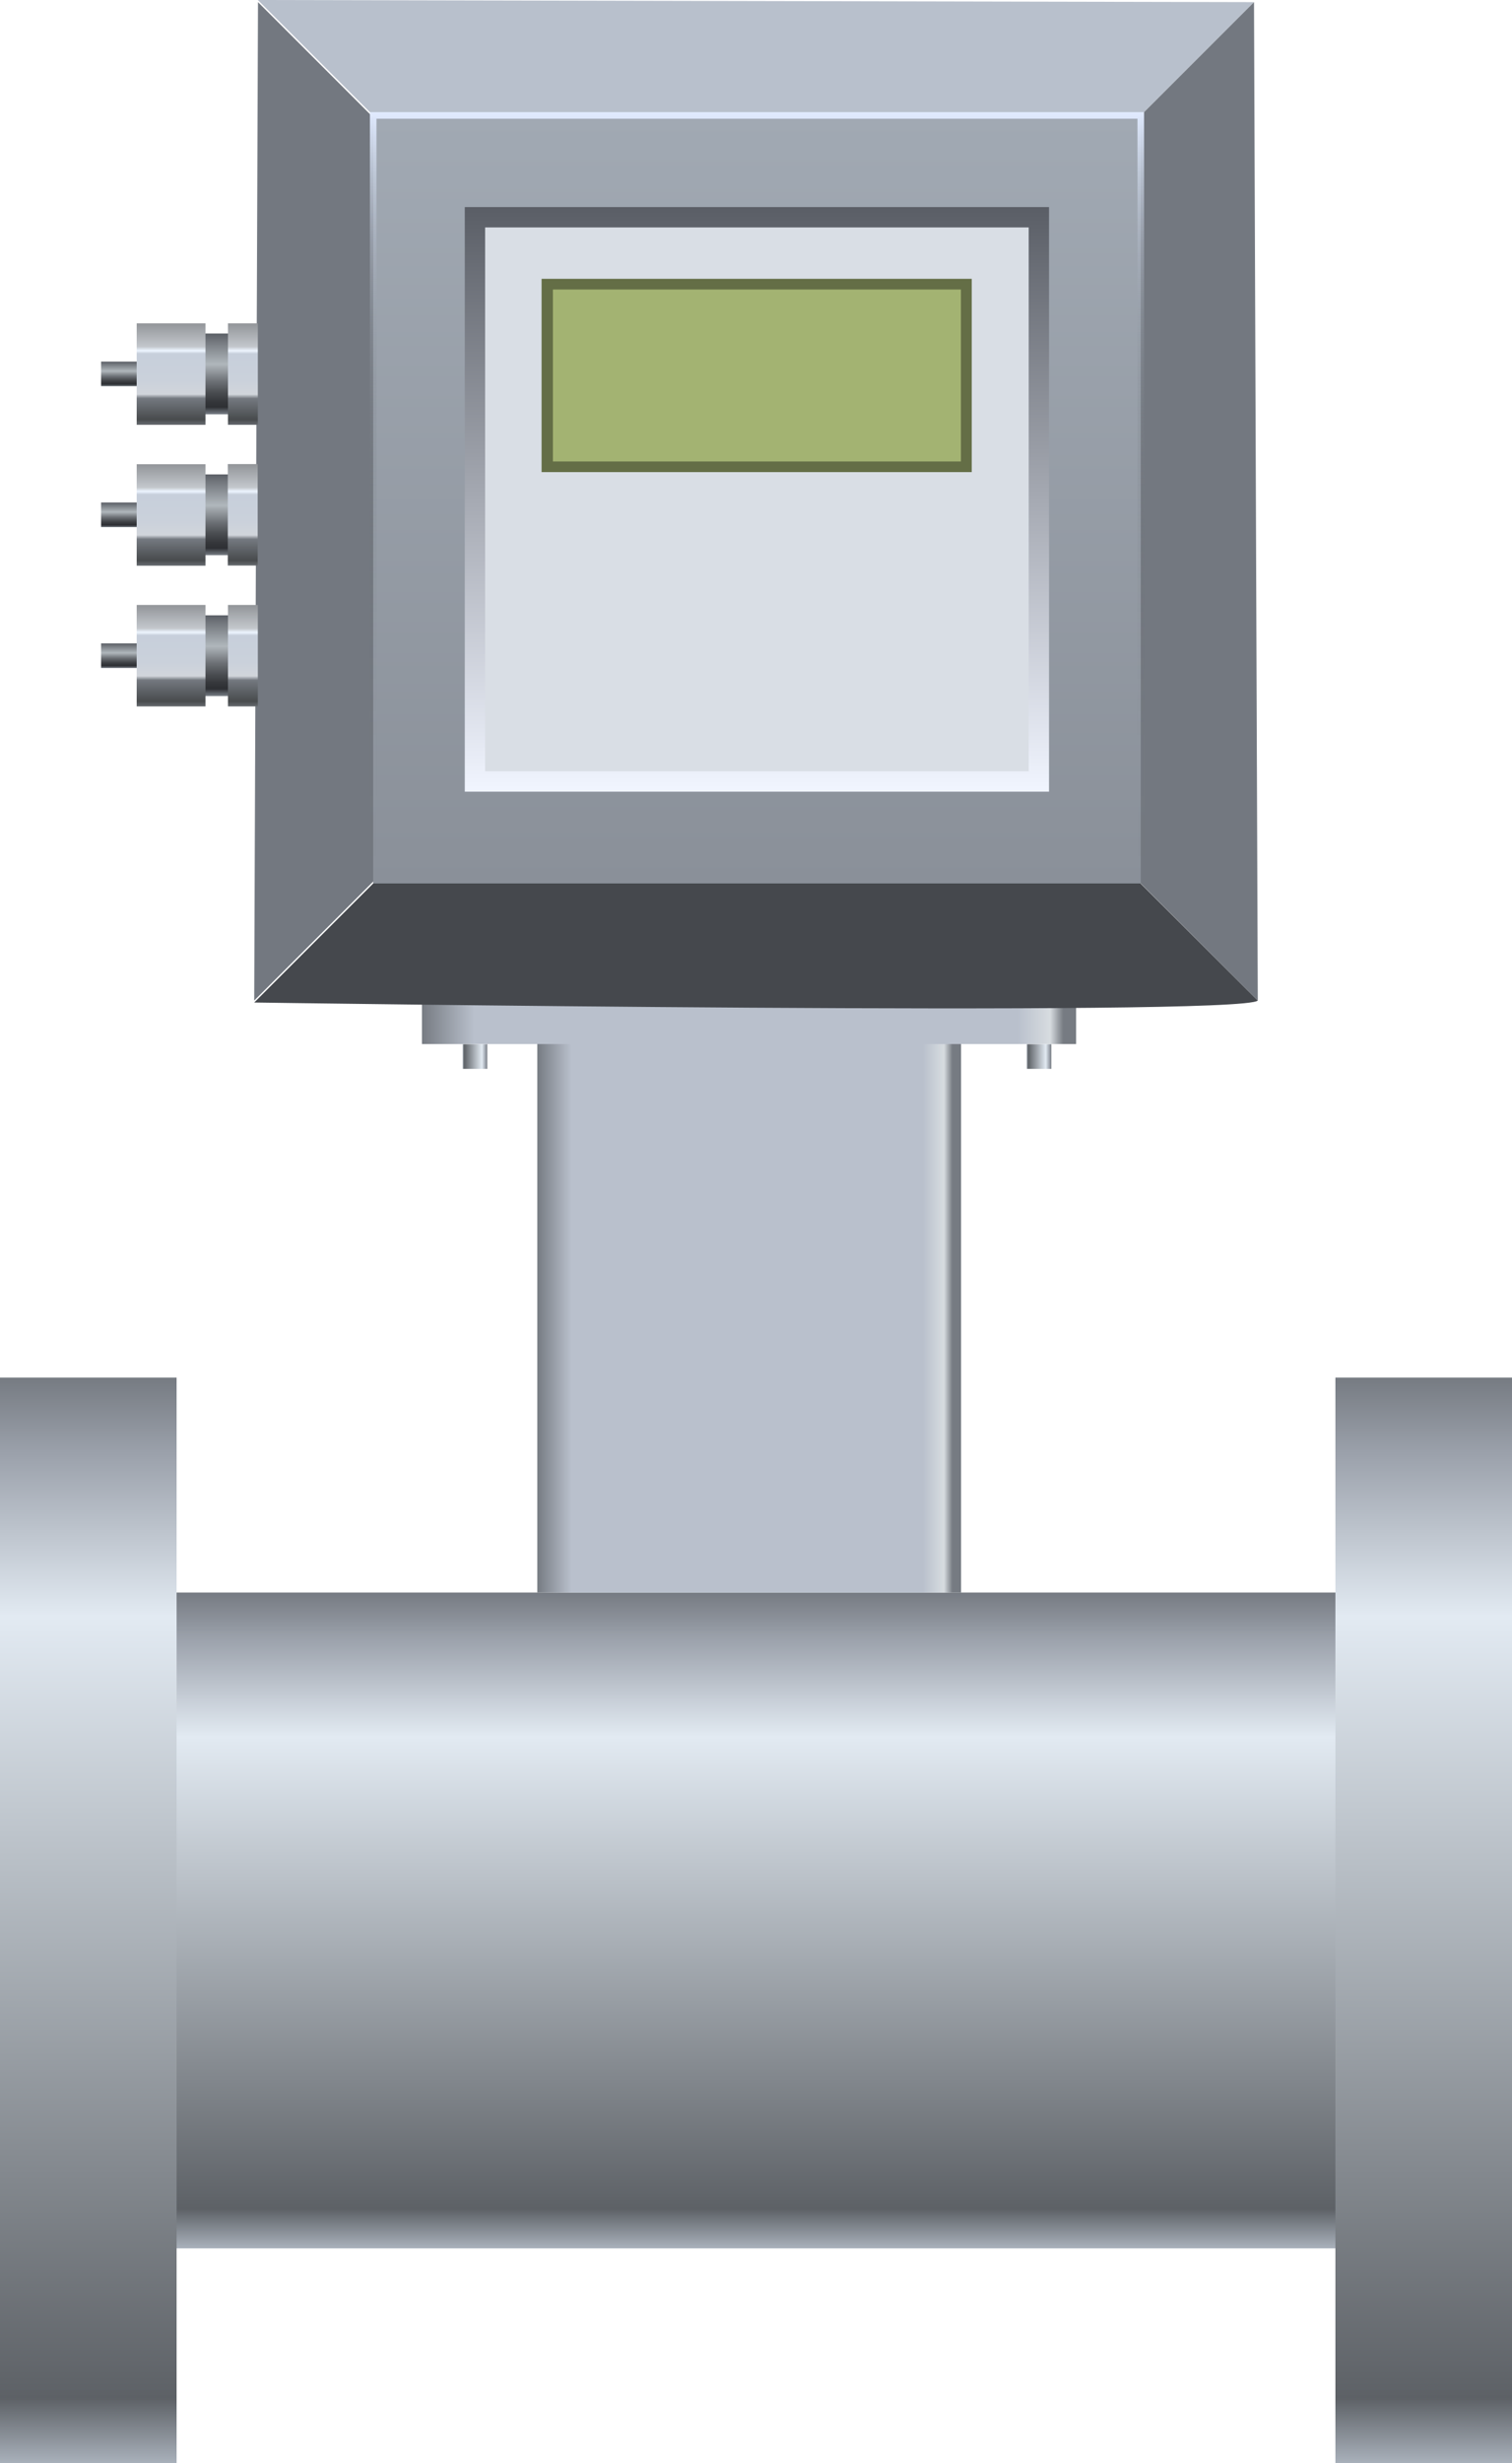 <svg xmlns="http://www.w3.org/2000/svg" xmlns:xlink="http://www.w3.org/1999/xlink" viewBox="0 0 92.13 150"><defs><style>.cls-1{fill:url(#未命名的渐变_20);}.cls-2{fill:url(#未命名的渐变_20-2);}.cls-3{fill:url(#未命名的渐变_20-3);}.cls-4{fill:url(#未命名的渐变_15);}.cls-5{fill:url(#未命名的渐变_15-2);}.cls-6{fill:#45484d;}.cls-7{fill:#b8c0cc;}.cls-8{fill:#737880;}.cls-10,.cls-9{stroke-miterlimit:10;}.cls-9{stroke-width:0.4px;fill:url(#未命名的渐变_45);stroke:url(#未命名的渐变_47);}.cls-10{fill:#d9dee5;stroke-width:1.24px;stroke:url(#未命名的渐变_57);}.cls-11{fill:#a3b372;}.cls-12{fill:#646e46;}.cls-13{fill:url(#未命名的渐变_10);}.cls-14{fill:url(#未命名的渐变_10-2);}.cls-15{fill:url(#未命名的渐变_5);}.cls-16{fill:url(#未命名的渐变_5-2);}.cls-17{fill:url(#未命名的渐变_10-3);}.cls-18{fill:url(#未命名的渐变_10-4);}.cls-19{fill:url(#未命名的渐变_5-3);}.cls-20{fill:url(#未命名的渐变_5-4);}.cls-21{fill:url(#未命名的渐变_10-5);}.cls-22{fill:url(#未命名的渐变_10-6);}.cls-23{fill:url(#未命名的渐变_5-5);}.cls-24{fill:url(#未命名的渐变_5-6);}.cls-25{fill:url(#未命名的渐变_60);}.cls-26{fill:url(#未命名的渐变_60-2);}</style><linearGradient id="未命名的渐变_20" x1="46.28" y1="96.98" x2="46.28" y2="136.91" gradientUnits="userSpaceOnUse"><stop offset="0" stop-color="#767b82"/><stop offset="0.07" stop-color="#9ba1ab"/><stop offset="0.22" stop-color="#e2eaf2"/><stop offset="0.94" stop-color="#5d6166"/><stop offset="1" stop-color="#a9b1bb"/></linearGradient><linearGradient id="未命名的渐变_20-2" x1="86.75" y1="83.89" x2="86.75" y2="150" xlink:href="#未命名的渐变_20"/><linearGradient id="未命名的渐变_20-3" x1="5.38" y1="83.89" x2="5.38" y2="150" xlink:href="#未命名的渐变_20"/><linearGradient id="未命名的渐变_15" x1="32.74" y1="65.12" x2="58.55" y2="65.12" gradientTransform="matrix(1, 0, 0, -2.73, 0, 253.36)" gradientUnits="userSpaceOnUse"><stop offset="0" stop-color="#767b82"/><stop offset="0.08" stop-color="#b9c0cc"/><stop offset="0.91" stop-color="#b9c0cc"/><stop offset="0.96" stop-color="#d7dce0"/><stop offset="0.98" stop-color="#767b82"/></linearGradient><linearGradient id="未命名的渐变_15-2" x1="25.71" y1="71.23" x2="65.58" y2="71.23" xlink:href="#未命名的渐变_15"/><linearGradient id="未命名的渐变_45" x1="46.12" y1="53.8" x2="46.12" y2="7.03" gradientUnits="userSpaceOnUse"><stop offset="0" stop-color="#8a9099"/><stop offset="1" stop-color="#a1a9b3"/></linearGradient><linearGradient id="未命名的渐变_47" x1="46.12" y1="54" x2="46.12" y2="6.83" gradientUnits="userSpaceOnUse"><stop offset="0" stop-color="#61676b" stop-opacity="0"/><stop offset="0.2" stop-color="#62686d" stop-opacity="0.01"/><stop offset="0.34" stop-color="#676d72" stop-opacity="0.05"/><stop offset="0.45" stop-color="#6e757a" stop-opacity="0.1"/><stop offset="0.56" stop-color="#798087" stop-opacity="0.19"/><stop offset="0.65" stop-color="#878e97" stop-opacity="0.3"/><stop offset="0.74" stop-color="#98a0aa" stop-opacity="0.43"/><stop offset="0.83" stop-color="#acb4c2" stop-opacity="0.59"/><stop offset="0.91" stop-color="#c3cddd" stop-opacity="0.77"/><stop offset="0.99" stop-color="#dde7fb" stop-opacity="0.97"/><stop offset="1" stop-color="#e1ebff"/></linearGradient><linearGradient id="未命名的渐变_57" x1="46.12" y1="48.22" x2="46.12" y2="12.61" gradientUnits="userSpaceOnUse"><stop offset="0" stop-color="#f1f5ff"/><stop offset="1" stop-color="#5a5e66"/></linearGradient><linearGradient id="未命名的渐变_10" x1="37.61" y1="109.1" x2="42.53" y2="109.1" gradientTransform="translate(-27.31 -86.33)" gradientUnits="userSpaceOnUse"><stop offset="0" stop-color="#7a8088"/><stop offset="0.09" stop-color="#2d2f33"/><stop offset="0.16" stop-color="#35373b"/><stop offset="0.27" stop-color="#4a4d51"/><stop offset="0.41" stop-color="#6d7176"/><stop offset="0.56" stop-color="#9da3a8"/><stop offset="0.62" stop-color="#b0b7bc"/><stop offset="0.93" stop-color="#6d7177"/><stop offset="1" stop-color="#5c6067"/></linearGradient><linearGradient id="未命名的渐变_10-2" x1="39.32" y1="103.59" x2="40.82" y2="103.59" gradientTransform="translate(-32.83 -80.81)" xlink:href="#未命名的渐变_10"/><linearGradient id="未命名的渐变_5" x1="-290.05" y1="-311.49" x2="-290.05" y2="-317.66" gradientTransform="translate(300.48 337.35)" gradientUnits="userSpaceOnUse"><stop offset="0" stop-color="#676b70"/><stop offset="0.05" stop-color="#484b4d"/><stop offset="0.26" stop-color="#747980"/><stop offset="0.3" stop-color="#d1d5db"/><stop offset="0.44" stop-color="#cad1db"/><stop offset="0.7" stop-color="#c7cfdb"/><stop offset="0.73" stop-color="#edf5ff"/><stop offset="0.77" stop-color="#c3c7cc"/><stop offset="1" stop-color="#929599"/></linearGradient><linearGradient id="未命名的渐变_5-2" x1="36.98" y1="111.14" x2="43.16" y2="111.14" gradientTransform="translate(-25.27 -88.37)" xlink:href="#未命名的渐变_5"/><linearGradient id="未命名的渐变_10-3" x1="29.03" y1="109.1" x2="33.95" y2="109.1" gradientTransform="translate(-18.74 -77.75)" xlink:href="#未命名的渐变_10"/><linearGradient id="未命名的渐变_10-4" x1="30.74" y1="103.59" x2="32.24" y2="103.59" gradientTransform="translate(-24.25 -72.24)" xlink:href="#未命名的渐变_10"/><linearGradient id="未命名的渐变_5-3" x1="-290.05" y1="-302.91" x2="-290.05" y2="-309.09" xlink:href="#未命名的渐变_5"/><linearGradient id="未命名的渐变_5-4" x1="28.4" y1="111.14" x2="34.58" y2="111.14" gradientTransform="translate(-16.69 -79.79)" xlink:href="#未命名的渐变_5"/><linearGradient id="未命名的渐变_10-5" x1="20.46" y1="109.1" x2="25.37" y2="109.1" gradientTransform="translate(-10.16 -69.17)" xlink:href="#未命名的渐变_10"/><linearGradient id="未命名的渐变_10-6" x1="22.17" y1="103.59" x2="23.66" y2="103.59" gradientTransform="translate(-15.67 -63.66)" xlink:href="#未命名的渐变_10"/><linearGradient id="未命名的渐变_5-5" x1="-290.05" y1="-294.33" x2="-290.05" y2="-300.51" xlink:href="#未命名的渐变_5"/><linearGradient id="未命名的渐变_5-6" x1="19.83" y1="111.14" x2="26" y2="111.14" gradientTransform="translate(-8.12 -71.21)" xlink:href="#未命名的渐变_5"/><linearGradient id="未命名的渐变_60" x1="-13.08" y1="115.69" x2="-11.59" y2="115.69" gradientTransform="translate(41.28 -51.35)" gradientUnits="userSpaceOnUse"><stop offset="0" stop-color="#a9b1bb"/><stop offset="0.06" stop-color="#5d6166"/><stop offset="0.78" stop-color="#e2eaf2"/><stop offset="0.93" stop-color="#9ba1ab"/><stop offset="1" stop-color="#767b82"/></linearGradient><linearGradient id="未命名的渐变_60-2" x1="21.28" y1="115.69" x2="22.77" y2="115.69" xlink:href="#未命名的渐变_60"/></defs><title>Magnetic flowmeter 2(磁力流量计2)</title><g id="图层_2" data-name="图层 2"><g id="图层_16" data-name="图层 16"><g id="Magnetic_flowmeter_2_磁力流量计2_" data-name="Magnetic flowmeter 2(磁力流量计2)"><rect class="cls-1" x="10.42" y="96.98" width="71.71" height="39.94"/><rect class="cls-2" x="81.37" y="83.89" width="10.76" height="66.11"/><rect class="cls-3" y="83.89" width="10.76" height="66.11"/><rect class="cls-4" x="32.74" y="53.79" width="25.82" height="43.19"/><rect class="cls-5" x="25.71" y="53.79" width="39.86" height="9.79"/><path class="cls-6" d="M76.64,60.93c-1,1-61.15.12-61.15.12l8.74-8.74H68Z"/><polygon class="cls-7" points="76.41 0.13 68.02 8.52 24.23 8.52 15.71 0 76.41 0.13"/><polygon class="cls-8" points="76.64 60.93 68.02 52.31 68.02 8.52 76.41 0.13 76.64 60.93"/><polygon class="cls-8" points="15.49 60.93 24.11 52.31 24.11 8.52 15.72 0.13 15.49 60.93"/><rect class="cls-9" x="22.74" y="7.03" width="46.77" height="46.77"/><rect class="cls-10" x="28.94" y="13.23" width="34.36" height="34.36"/><rect class="cls-11" x="33.37" y="17.31" width="25.51" height="11.12"/><path class="cls-12" d="M58.55,17.63V28.1H33.69V17.63H58.55m.66-.65H33V28.75H59.21V17Z"/><rect class="cls-13" x="10.3" y="20.44" width="4.92" height="4.67" transform="translate(-10.02 35.53) rotate(-90)"/><rect class="cls-14" x="6.5" y="21.69" width="1.5" height="2.17" transform="translate(-15.53 30.02) rotate(-90)"/><rect class="cls-15" x="8.33" y="19.69" width="4.19" height="6.18"/><rect class="cls-16" x="11.71" y="21.87" width="6.18" height="1.82" transform="translate(-7.98 37.58) rotate(-90)"/><rect class="cls-17" x="10.3" y="29.02" width="4.92" height="4.67" transform="translate(-18.6 44.11) rotate(-90)"/><rect class="cls-18" x="6.5" y="30.27" width="1.5" height="2.17" transform="translate(-24.11 38.6) rotate(-90)"/><rect class="cls-19" x="8.33" y="28.27" width="4.19" height="6.18"/><rect class="cls-20" x="11.71" y="30.44" width="6.18" height="1.82" transform="translate(-16.56 46.15) rotate(-90)"/><rect class="cls-21" x="10.3" y="37.6" width="4.92" height="4.67" transform="translate(-27.18 52.69) rotate(-90)"/><rect class="cls-22" x="6.5" y="38.85" width="1.5" height="2.17" transform="translate(-32.69 47.18) rotate(-90)"/><rect class="cls-23" x="8.33" y="36.84" width="4.19" height="6.18"/><rect class="cls-24" x="11.71" y="39.02" width="6.18" height="1.82" transform="translate(-25.13 54.73) rotate(-90)"/><rect class="cls-25" x="28.19" y="63.59" width="1.5" height="1.5"/><rect class="cls-26" x="62.56" y="63.59" width="1.5" height="1.5"/></g></g></g></svg>